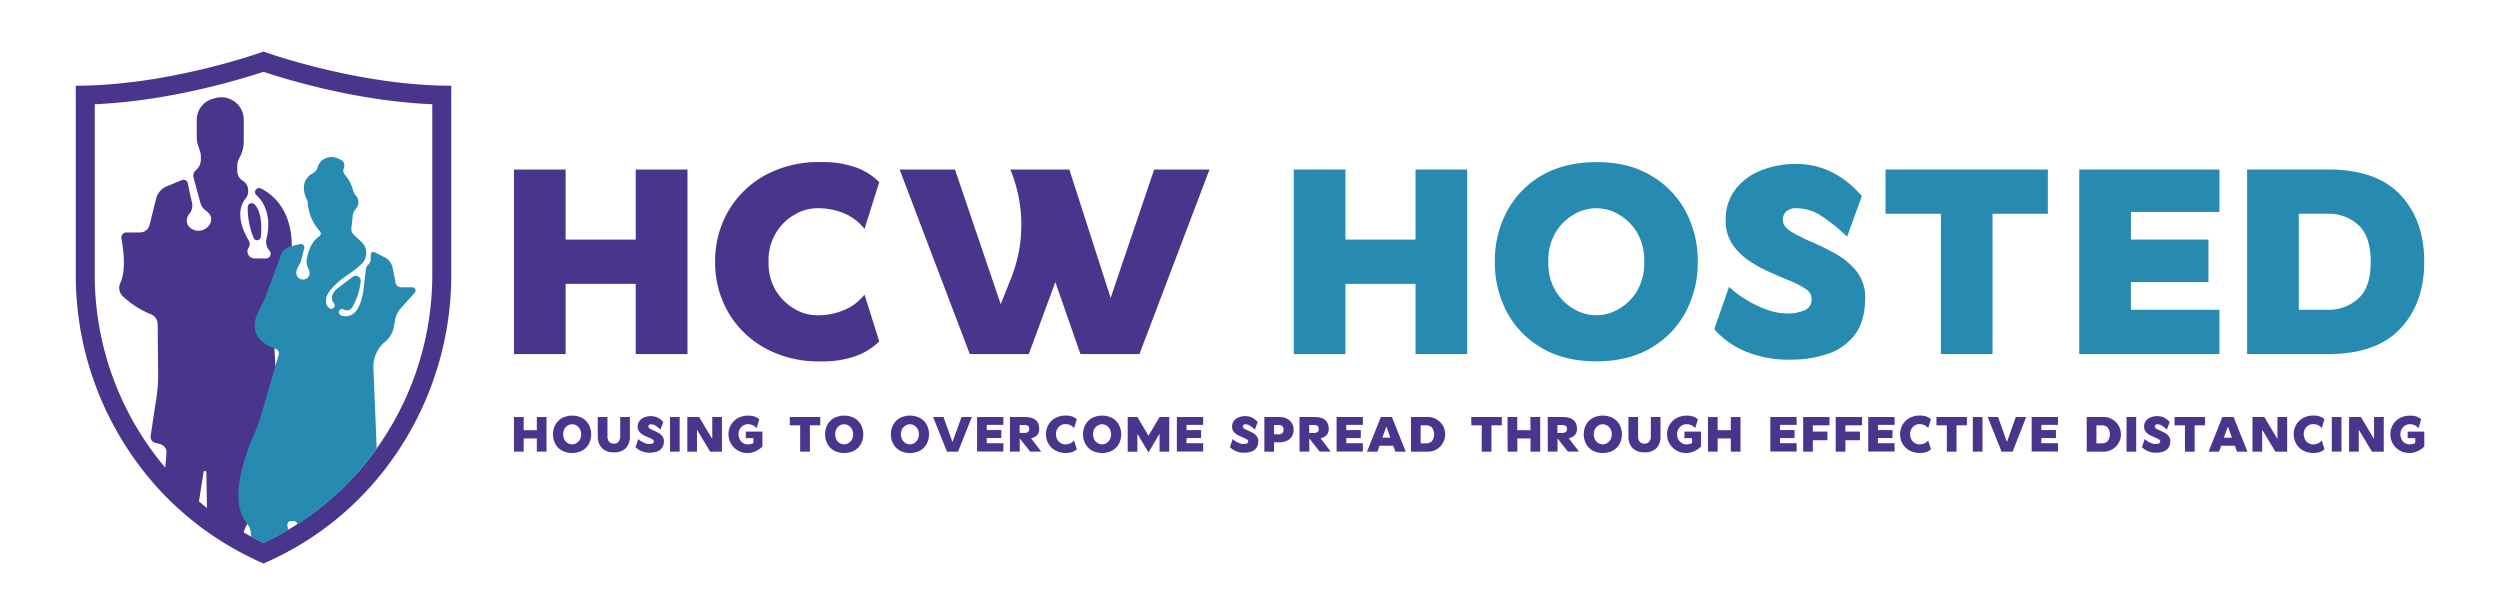 <svg id="Layer_2" data-name="Layer 2" xmlns="http://www.w3.org/2000/svg" viewBox="0 0 847.3 208.49"><defs><style>.cls-1{fill:#4a358c;}.cls-2{fill:#278ab1;}.cls-3{fill:none;}</style></defs><path class="cls-1" d="M174.2,57.45h17.5V81.2h23.76V57.45H233V120H215.46V96.21H191.7V120H174.2Z"/><path class="cls-1" d="M263,98.59a18,18,0,0,0,6.32,6.12,14.84,14.84,0,0,0,7.37,2.13,22.69,22.69,0,0,0,9.82-1.94A17.25,17.25,0,0,0,293,99.84l5,15.88a22.49,22.49,0,0,1-7.69,4.87A33.73,33.73,0,0,1,278,122.47a37.42,37.42,0,0,1-18.88-4.57,32.51,32.51,0,0,1-12.38-12.19,33.5,33.5,0,0,1-4.37-17,33.54,33.54,0,0,1,4.37-17A32.58,32.58,0,0,1,259.1,59.51,37.52,37.52,0,0,1,278,54.94a33.73,33.73,0,0,1,12.32,1.88A22.51,22.51,0,0,1,298,61.7l-5,15.88a17.37,17.37,0,0,0-6.44-5.07,22.69,22.69,0,0,0-9.82-1.93,14.93,14.93,0,0,0-7.37,2.12,17.6,17.6,0,0,0-8.88,16A18,18,0,0,0,263,98.59Z"/><path class="cls-1" d="M386.18,120h-20l-8.5-24.39-9,24.39h-20L304.9,57.45h18.76l15.5,45.64,3.51-8.78a48.88,48.88,0,0,0-.25-36.86h20l14,43.51,14.75-43.51h18.76Z"/><path class="cls-2" d="M438.48,57.45H456V81.2h23.76V57.45h17.5V120h-17.5V96.21H456V120H438.48Z"/><path class="cls-2" d="M510.69,71.7a30.87,30.87,0,0,1,11.76-12.19Q530.15,55,541,54.94t18.57,4.57A30.91,30.91,0,0,1,571.34,71.7a35.59,35.59,0,0,1,4.06,17,35.55,35.55,0,0,1-4.06,17,30.85,30.85,0,0,1-11.75,12.19q-7.7,4.57-18.57,4.57t-18.57-4.57a30.81,30.81,0,0,1-11.76-12.19,35.67,35.67,0,0,1-4.06-17A35.71,35.71,0,0,1,510.69,71.7ZM527.2,98.59a17.1,17.1,0,0,0,6.19,6.12,14.73,14.73,0,0,0,15.26,0,17.1,17.1,0,0,0,6.19-6.12,18.72,18.72,0,0,0,2.43-9.88,18.72,18.72,0,0,0-2.43-9.88,17.13,17.13,0,0,0-6.19-6.13,14.79,14.79,0,0,0-15.26,0,17.13,17.13,0,0,0-6.19,6.13,18.63,18.63,0,0,0-2.44,9.88A18.63,18.63,0,0,0,527.2,98.59Z"/><path class="cls-2" d="M611.92,97.9a31.58,31.58,0,0,0-5.44-2.82q-3.32-1.36-7-3a40.89,40.89,0,0,1-7-3.94A20.25,20.25,0,0,1,587,82.58a14.28,14.28,0,0,1-2.12-8,16.61,16.61,0,0,1,3.19-10.26,20.13,20.13,0,0,1,8.62-6.5,31.65,31.65,0,0,1,12.2-2.25q12.62,0,22.13,10.88l-5,13.75a62.94,62.94,0,0,0-8.13-6.62,15.58,15.58,0,0,0-8.88-3,5,5,0,0,0-3.69,1.12,4,4,0,0,0-1.06,2.88q0,2.25,2.81,3.94A56.86,56.86,0,0,0,614,82a83.4,83.4,0,0,1,8.32,4.13,24,24,0,0,1,7,5.94,14,14,0,0,1,2.81,8.94q0,7.88-3.5,12.44a19,19,0,0,1-9.25,6.51,39,39,0,0,1-12.51,1.93,38,38,0,0,1-15.63-2.93A28.93,28.93,0,0,1,581,111.59l5-14.38a34,34,0,0,0,5.94,4.44A37.43,37.43,0,0,0,599,105a20.25,20.25,0,0,0,6.62,1.25,14.78,14.78,0,0,0,5.94-1.06,3.92,3.92,0,0,0,2.44-3.94A4.05,4.05,0,0,0,611.92,97.9Z"/><path class="cls-2" d="M639.05,57.45h55v15H675.31V120h-17.5V72.45H639.05Z"/><path class="cls-2" d="M704.7,57.45h47.52V71.83h-30V81.2h26.26V95.58H722.21V105h30v15H704.7Z"/><path class="cls-2" d="M761.59,57.45H789.1q16.38,0,24.45,8.62t8.07,22.64q0,14-8.07,22.63T789.1,120H761.59Zm37.64,43.76q4.26-3.75,4.25-12.5T799.23,76.2a14.79,14.79,0,0,0-10.13-3.75h-10V105h10A14.79,14.79,0,0,0,799.23,101.21Z"/><path class="cls-1" d="M174.2,141.34h3.28v4.46h4.46v-4.46h3.29v11.73h-3.29v-4.46h-4.46v4.46H174.2Z"/><path class="cls-1" d="M188.22,144a5.8,5.8,0,0,1,2.2-2.28,7.49,7.49,0,0,1,7,0A5.76,5.76,0,0,1,199.6,144a7.1,7.1,0,0,1,0,6.39,5.79,5.79,0,0,1-2.21,2.29,7.57,7.57,0,0,1-7,0,5.83,5.83,0,0,1-2.2-2.29,7.1,7.1,0,0,1,0-6.39Zm3.1,5.05a3.19,3.19,0,0,0,1.16,1.15,2.76,2.76,0,0,0,2.86,0,3.19,3.19,0,0,0,1.16-1.15,4,4,0,0,0,0-3.71,3.19,3.19,0,0,0-1.16-1.15,2.76,2.76,0,0,0-2.86,0,3.19,3.19,0,0,0-1.16,1.15,4,4,0,0,0,0,3.71Z"/><path class="cls-1" d="M206.45,149.72a2,2,0,0,0,1.59.65,2,2,0,0,0,1.58-.65,2.76,2.76,0,0,0,.58-1.86v-6.52h3.28v6.52a5.65,5.65,0,0,1-1.34,4,5.37,5.37,0,0,1-4.1,1.43,5.2,5.2,0,0,1-4.11-1.52,5.71,5.71,0,0,1-1.34-3.93v-6.52h3.29v6.52A2.76,2.76,0,0,0,206.45,149.72Z"/><path class="cls-1" d="M221.16,148.93a6.79,6.79,0,0,0-1-.53l-1.32-.56a7.35,7.35,0,0,1-1.31-.74,3.73,3.73,0,0,1-1-1,2.68,2.68,0,0,1-.4-1.51,3.1,3.1,0,0,1,.6-1.92,3.67,3.67,0,0,1,1.62-1.22,5.94,5.94,0,0,1,2.28-.42,5.39,5.39,0,0,1,4.16,2l-.94,2.58a11.51,11.51,0,0,0-1.53-1.24,2.89,2.89,0,0,0-1.66-.57,1,1,0,0,0-.7.21.78.78,0,0,0-.2.54.89.89,0,0,0,.53.74,10.65,10.65,0,0,0,1.31.65c.51.22,1,.48,1.56.77a4.45,4.45,0,0,1,1.31,1.12,2.62,2.62,0,0,1,.53,1.68,3.73,3.73,0,0,1-.66,2.33,3.57,3.57,0,0,1-1.74,1.22,7.36,7.36,0,0,1-2.34.37,7.11,7.11,0,0,1-2.94-.56,5.32,5.32,0,0,1-1.92-1.37l.94-2.7a6.2,6.2,0,0,0,1.11.84,8,8,0,0,0,1.33.62,4,4,0,0,0,1.24.23,2.7,2.7,0,0,0,1.12-.2.74.74,0,0,0,.46-.74A.78.78,0,0,0,221.16,148.93Z"/><path class="cls-1" d="M227.07,141.34h3.28v11.73h-3.28Z"/><path class="cls-1" d="M232.94,141.34h4l4.46,7.44v-7.44h3.28v11.73h-4l-4.46-7.44v7.44h-3.28Z"/><path class="cls-1" d="M250.78,149.06a3.43,3.43,0,0,0,1.19,1.15,2.75,2.75,0,0,0,1.38.4,4.75,4.75,0,0,0,1.1-.12,4,4,0,0,0,.9-.33V148.5h-2.58v-2.23h5.63v5.07a8.23,8.23,0,0,1-2.26,1.56,6.45,6.45,0,0,1-8.38-2.5,6.13,6.13,0,0,1-.86-3.19,6.3,6.3,0,0,1,.82-3.2,6.12,6.12,0,0,1,2.32-2.28,7.1,7.1,0,0,1,3.55-.86,6.45,6.45,0,0,1,2.31.35,4.15,4.15,0,0,1,1.44.92l-.94,3a3.19,3.19,0,0,0-1.2-1,4.18,4.18,0,0,0-1.85-.37,2.86,2.86,0,0,0-1.38.4,3.43,3.43,0,0,0-1.19,1.15,3.82,3.82,0,0,0,0,3.71Z"/><path class="cls-1" d="M267.67,141.34H278v2.81h-3.52v8.92h-3.29v-8.92h-3.52Z"/><path class="cls-1" d="M280.4,144a5.76,5.76,0,0,1,2.21-2.28,7.49,7.49,0,0,1,7,0,5.8,5.8,0,0,1,2.2,2.28,7,7,0,0,1,0,6.39,5.83,5.83,0,0,1-2.2,2.29,7.57,7.57,0,0,1-7,0,5.79,5.79,0,0,1-2.21-2.29,7.1,7.1,0,0,1,0-6.39Zm3.1,5.05a3.19,3.19,0,0,0,1.16,1.15,2.76,2.76,0,0,0,2.86,0,3.3,3.3,0,0,0,1.17-1.15,4,4,0,0,0,0-3.71,3.3,3.3,0,0,0-1.17-1.15,2.76,2.76,0,0,0-2.86,0,3.19,3.19,0,0,0-1.16,1.15,4,4,0,0,0,0,3.71Z"/><path class="cls-1" d="M302.7,144a5.74,5.74,0,0,1,2.2-2.28,7.49,7.49,0,0,1,7,0,5.83,5.83,0,0,1,2.21,2.28,7.1,7.1,0,0,1,0,6.39,5.85,5.85,0,0,1-2.21,2.29,7.57,7.57,0,0,1-7,0,5.76,5.76,0,0,1-2.2-2.29,7,7,0,0,1,0-6.39Zm3.09,5.05a3.3,3.3,0,0,0,1.17,1.15,2.76,2.76,0,0,0,2.86,0,3.19,3.19,0,0,0,1.16-1.15,4,4,0,0,0,0-3.71,3.19,3.19,0,0,0-1.16-1.15,2.76,2.76,0,0,0-2.86,0,3.3,3.3,0,0,0-1.17,1.15,4,4,0,0,0,0,3.71Z"/><path class="cls-1" d="M324.7,153.07h-3.76l-4.69-11.73h3.52l3.05,8.47,3.05-8.47h3.52Z"/><path class="cls-1" d="M331.15,141.34h8.92V144h-5.63v1.76h4.93v2.7h-4.93v1.76h5.63v2.81h-8.92Z"/><path class="cls-1" d="M342.3,141.34h5.16a7.12,7.12,0,0,1,2.45.39,3.28,3.28,0,0,1,1.68,1.28,4.08,4.08,0,0,1,.61,2.37,2.89,2.89,0,0,1-.76,2.14,3.88,3.88,0,0,1-2,1l3.45,4.53h-3.75l-3.53-4.46v4.46H342.3Zm3.28,2.7v2.7h1.58a2.5,2.5,0,0,0,1.15-.26,1.12,1.12,0,0,0,.49-1.1c0-.57-.16-.93-.49-1.1a2.63,2.63,0,0,0-1.15-.24Z"/><path class="cls-1" d="M358.39,149.06a3.41,3.41,0,0,0,1.18,1.15,2.76,2.76,0,0,0,1.39.4,4.28,4.28,0,0,0,1.84-.36,3.25,3.25,0,0,0,1.21-1l.94,3a4.28,4.28,0,0,1-1.45.91,6.17,6.17,0,0,1-2.31.35,7,7,0,0,1-3.54-.85,6.18,6.18,0,0,1-2.33-2.29,6.63,6.63,0,0,1,0-6.39,6.15,6.15,0,0,1,2.33-2.28,7,7,0,0,1,3.54-.86,6.38,6.38,0,0,1,2.31.35,4.3,4.3,0,0,1,1.45.92l-.94,3a3.23,3.23,0,0,0-1.21-1,4.14,4.14,0,0,0-1.84-.37,2.86,2.86,0,0,0-1.39.4,3.31,3.31,0,0,0-1.66,3A3.37,3.37,0,0,0,358.39,149.06Z"/><path class="cls-1" d="M367.82,144a5.83,5.83,0,0,1,2.21-2.28,7.49,7.49,0,0,1,7,0,5.8,5.8,0,0,1,2.2,2.28,7,7,0,0,1,0,6.39,5.83,5.83,0,0,1-2.2,2.29,7.57,7.57,0,0,1-7,0,5.85,5.85,0,0,1-2.21-2.29,7.1,7.1,0,0,1,0-6.39Zm3.1,5.05a3.19,3.19,0,0,0,1.16,1.15,2.84,2.84,0,0,0,1.43.4,2.79,2.79,0,0,0,1.43-.4,3.3,3.3,0,0,0,1.17-1.15,4,4,0,0,0,0-3.71,3.3,3.3,0,0,0-1.17-1.15,2.89,2.89,0,0,0-1.43-.4,3,3,0,0,0-1.43.4,3.19,3.19,0,0,0-1.16,1.15,4,4,0,0,0,0,3.71Z"/><path class="cls-1" d="M382.2,141.34h3.28l3.76,6.34,3.75-6.34h3.29v11.73H393V147l-3.75,6.34L385.48,147v6.1H382.2Z"/><path class="cls-1" d="M398.86,141.34h8.92V144h-5.64v1.76h4.93v2.7h-4.93v1.76h5.64v2.81h-8.92Z"/><path class="cls-1" d="M422.61,148.93a6.79,6.79,0,0,0-1-.53l-1.32-.56a7.35,7.35,0,0,1-1.31-.74,3.73,3.73,0,0,1-1-1,2.68,2.68,0,0,1-.4-1.51,3.1,3.1,0,0,1,.6-1.92,3.79,3.79,0,0,1,1.62-1.22,6,6,0,0,1,2.29-.42,5.37,5.37,0,0,1,4.15,2l-.94,2.58a11.51,11.51,0,0,0-1.53-1.24,2.87,2.87,0,0,0-1.66-.57.92.92,0,0,0-.69.21.74.74,0,0,0-.2.54.87.87,0,0,0,.52.74,11.41,11.41,0,0,0,1.31.65c.51.22,1,.48,1.56.77a4.45,4.45,0,0,1,1.31,1.12,2.62,2.62,0,0,1,.53,1.68,3.73,3.73,0,0,1-.66,2.33,3.5,3.5,0,0,1-1.73,1.22,7.42,7.42,0,0,1-2.35.37,7,7,0,0,1-2.93-.56,5.27,5.27,0,0,1-1.93-1.37l.94-2.7a6,6,0,0,0,1.12.84,7.9,7.9,0,0,0,1.32.62,4,4,0,0,0,1.25.23,2.65,2.65,0,0,0,1.11-.2.73.73,0,0,0,.46-.74A.78.78,0,0,0,422.61,148.93Z"/><path class="cls-1" d="M428.52,141.34h5.17a5.35,5.35,0,0,1,2.45.54,4.05,4.05,0,0,1,2.29,3.73,4.33,4.33,0,0,1-.61,2.34,4,4,0,0,1-1.68,1.45,5.62,5.62,0,0,1-2.45.5h-1.88v3.17h-3.29Zm3.29,2.7v3.17h1.64a1.71,1.71,0,0,0,1.13-.38,1.54,1.54,0,0,0,.44-1.22,1.5,1.5,0,0,0-.44-1.21,1.76,1.76,0,0,0-1.13-.36Z"/><path class="cls-1" d="M440.42,141.34h5.16a7.18,7.18,0,0,1,2.46.39,3.25,3.25,0,0,1,1.67,1.28,4.08,4.08,0,0,1,.61,2.37,2.89,2.89,0,0,1-.76,2.14,3.85,3.85,0,0,1-2,1l3.45,4.53h-3.75l-3.52-4.46v4.46h-3.29Zm3.29,2.7v2.7h1.57a2.47,2.47,0,0,0,1.15-.26,1.12,1.12,0,0,0,.49-1.1c0-.57-.16-.93-.49-1.1a2.6,2.6,0,0,0-1.15-.24Z"/><path class="cls-1" d="M453,141.34h8.91V144h-5.63v1.76h4.93v2.7h-4.93v1.76h5.63v2.81H453Z"/><path class="cls-1" d="M468,141.34h3.75l4.69,11.73h-3.52l-.72-2h-4.65l-.73,2H463.3Zm.51,7h2.72l-1.36-3.78Z"/><path class="cls-1" d="M478.21,141.34h5.16a5.89,5.89,0,1,1,0,11.73h-5.16Zm7.06,8.21a3.84,3.84,0,0,0,0-4.69,2.78,2.78,0,0,0-1.9-.71h-1.88v6.11h1.88A2.78,2.78,0,0,0,485.27,149.55Z"/><path class="cls-1" d="M498.62,141.34H509v2.81h-3.52v8.92h-3.29v-8.92h-3.52Z"/><path class="cls-1" d="M510.94,141.34h3.29v4.46h4.46v-4.46H522v11.73h-3.28v-4.46h-4.46v4.46h-3.29Z"/><path class="cls-1" d="M524.55,141.34h5.17a7.12,7.12,0,0,1,2.45.39,3.32,3.32,0,0,1,1.68,1.28,4.16,4.16,0,0,1,.61,2.37,2.89,2.89,0,0,1-.77,2.14,3.81,3.81,0,0,1-2,1l3.45,4.53h-3.75l-3.52-4.46v4.46h-3.29Zm3.29,2.7v2.7h1.57a2.47,2.47,0,0,0,1.15-.26,1.12,1.12,0,0,0,.49-1.1c0-.57-.16-.93-.49-1.1a2.6,2.6,0,0,0-1.15-.24Z"/><path class="cls-1" d="M537.52,144a5.76,5.76,0,0,1,2.21-2.28,7.49,7.49,0,0,1,7,0,5.8,5.8,0,0,1,2.2,2.28,7,7,0,0,1,0,6.39,5.83,5.83,0,0,1-2.2,2.29,7.57,7.57,0,0,1-7,0,5.79,5.79,0,0,1-2.21-2.29,7.1,7.1,0,0,1,0-6.39Zm3.1,5.05a3.19,3.19,0,0,0,1.16,1.15,2.76,2.76,0,0,0,2.86,0,3.3,3.3,0,0,0,1.17-1.15,4,4,0,0,0,0-3.71,3.3,3.3,0,0,0-1.17-1.15,2.76,2.76,0,0,0-2.86,0,3.19,3.19,0,0,0-1.16,1.15,4,4,0,0,0,0,3.71Z"/><path class="cls-1" d="M555.75,149.72a2,2,0,0,0,1.59.65,2,2,0,0,0,1.58-.65,2.71,2.71,0,0,0,.58-1.86v-6.52h3.28v6.52a5.69,5.69,0,0,1-1.33,4,5.4,5.4,0,0,1-4.11,1.43,5.2,5.2,0,0,1-4.11-1.52,5.71,5.71,0,0,1-1.33-3.93v-6.52h3.28v6.52A2.76,2.76,0,0,0,555.75,149.72Z"/><path class="cls-1" d="M568.9,149.06a3.41,3.41,0,0,0,1.18,1.15,2.76,2.76,0,0,0,1.39.4,4.73,4.73,0,0,0,1.09-.12,3.66,3.66,0,0,0,.9-.33V148.5h-2.58v-2.23h5.63v5.07a8.08,8.08,0,0,1-2.26,1.56,6.57,6.57,0,0,1-6.06-.21,6.53,6.53,0,0,1-2.32-2.29,6.13,6.13,0,0,1-.86-3.19,6.31,6.31,0,0,1,.83-3.2,6.05,6.05,0,0,1,2.32-2.28,7,7,0,0,1,3.54-.86,6.38,6.38,0,0,1,2.31.35,4.3,4.3,0,0,1,1.45.92l-.94,3a3.23,3.23,0,0,0-1.21-1,4.14,4.14,0,0,0-1.84-.37,2.86,2.86,0,0,0-1.39.4,3.31,3.31,0,0,0-1.66,3A3.37,3.37,0,0,0,568.9,149.06Z"/><path class="cls-1" d="M578.86,141.34h3.28v4.46h4.46v-4.46h3.29v11.73H586.6v-4.46h-4.46v4.46h-3.28Z"/><path class="cls-1" d="M600,141.34h8.92V144h-5.63v1.76h4.92v2.7h-4.92v1.76h5.63v2.81H600Z"/><path class="cls-1" d="M611.13,141.34h8.92v2.81h-5.64v2.12h4.93v2.93h-4.93v3.87h-3.28Z"/><path class="cls-1" d="M622.16,141.34h8.92v2.81h-5.64v2.12h4.93v2.93h-4.93v3.87h-3.28Z"/><path class="cls-1" d="M633.19,141.34h8.92V144h-5.64v1.76h4.93v2.7h-4.93v1.76h5.64v2.81h-8.92Z"/><path class="cls-1" d="M647.87,149.06a3.41,3.41,0,0,0,1.18,1.15,2.76,2.76,0,0,0,1.39.4,4.28,4.28,0,0,0,1.84-.36,3.25,3.25,0,0,0,1.21-1l.94,3a4.28,4.28,0,0,1-1.45.91,6.17,6.17,0,0,1-2.31.35,7,7,0,0,1-3.54-.85,6.18,6.18,0,0,1-2.33-2.29,6.63,6.63,0,0,1,0-6.39,6.15,6.15,0,0,1,2.33-2.28,7,7,0,0,1,3.54-.86,6.38,6.38,0,0,1,2.31.35,4.3,4.3,0,0,1,1.45.92l-.94,3a3.23,3.23,0,0,0-1.21-1,4.14,4.14,0,0,0-1.84-.37,2.86,2.86,0,0,0-1.39.4,3.31,3.31,0,0,0-1.66,3A3.37,3.37,0,0,0,647.87,149.06Z"/><path class="cls-1" d="M656.3,141.34h10.33v2.81h-3.52v8.92h-3.28v-8.92H656.3Z"/><path class="cls-1" d="M668.63,141.34h3.28v11.73h-3.28Z"/><path class="cls-1" d="M682.12,153.07h-3.75l-4.7-11.73h3.52l3,8.47,3-8.47h3.52Z"/><path class="cls-1" d="M688.57,141.34h8.92V144h-5.63v1.76h4.93v2.7h-4.93v1.76h5.63v2.81h-8.92Z"/><path class="cls-1" d="M707.23,141.34h5.16a5.89,5.89,0,1,1,0,11.73h-5.16Zm7.06,8.21a3.84,3.84,0,0,0,0-4.69,2.77,2.77,0,0,0-1.9-.71h-1.87v6.11h1.87A2.77,2.77,0,0,0,714.29,149.55Z"/><path class="cls-1" d="M720.73,141.34H724v11.73h-3.28Z"/><path class="cls-1" d="M731.69,148.93a6.48,6.48,0,0,0-1-.53l-1.31-.56a7.35,7.35,0,0,1-1.31-.74,3.92,3.92,0,0,1-1-1,2.76,2.76,0,0,1-.39-1.51,3.15,3.15,0,0,1,.59-1.92,3.79,3.79,0,0,1,1.62-1.22,6,6,0,0,1,2.29-.42,5.39,5.39,0,0,1,4.16,2l-.94,2.58a11.51,11.51,0,0,0-1.53-1.24,2.9,2.9,0,0,0-1.67-.57,1,1,0,0,0-.69.21.78.78,0,0,0-.2.54.89.89,0,0,0,.53.74,11.19,11.19,0,0,0,1.3.65,16.08,16.08,0,0,1,1.56.77,4.37,4.37,0,0,1,1.32,1.12,2.62,2.62,0,0,1,.53,1.68,3.73,3.73,0,0,1-.66,2.33,3.57,3.57,0,0,1-1.74,1.22,7.36,7.36,0,0,1-2.34.37,7.07,7.07,0,0,1-2.94-.56,5.32,5.32,0,0,1-1.92-1.37l.94-2.7a6.2,6.2,0,0,0,1.11.84,7.63,7.63,0,0,0,1.33.62,4,4,0,0,0,1.24.23,2.7,2.7,0,0,0,1.12-.2.74.74,0,0,0,.45-.74A.76.76,0,0,0,731.69,148.93Z"/><path class="cls-1" d="M737,141.34h10.33v2.81h-3.52v8.92h-3.29v-8.92H737Z"/><path class="cls-1" d="M753.2,141.34H757l4.69,11.73h-3.52l-.72-2h-4.65l-.73,2h-3.52Zm.52,7h2.72l-1.36-3.78Z"/><path class="cls-1" d="M763.41,141.34h4l4.46,7.44v-7.44h3.29v11.73h-4l-4.46-7.44v7.44h-3.29Z"/><path class="cls-1" d="M781.26,149.06a3.43,3.43,0,0,0,1.19,1.15,2.75,2.75,0,0,0,1.38.4,4.25,4.25,0,0,0,1.84-.36,3.17,3.17,0,0,0,1.21-1l.94,3a4.23,4.23,0,0,1-1.44.91,6.24,6.24,0,0,1-2.31.35,7.07,7.07,0,0,1-3.55-.85,6.15,6.15,0,0,1-2.32-2.29,6.63,6.63,0,0,1,0-6.39,6.12,6.12,0,0,1,2.32-2.28,7.07,7.07,0,0,1,3.55-.86,6.45,6.45,0,0,1,2.31.35,4.25,4.25,0,0,1,1.44.92l-.94,3a3.15,3.15,0,0,0-1.21-1,4.11,4.11,0,0,0-1.84-.37,2.86,2.86,0,0,0-1.38.4,3.43,3.43,0,0,0-1.19,1.15,3.82,3.82,0,0,0,0,3.71Z"/><path class="cls-1" d="M790.29,141.34h3.28v11.73h-3.28Z"/><path class="cls-1" d="M796.15,141.34h4l4.46,7.44v-7.44h3.29v11.73h-4l-4.46-7.44v7.44h-3.29Z"/><path class="cls-1" d="M814,149.06a3.43,3.43,0,0,0,1.19,1.15,2.75,2.75,0,0,0,1.38.4,4.67,4.67,0,0,0,1.09-.12,3.9,3.9,0,0,0,.91-.33V148.5H816v-2.23h5.64v5.07a8.14,8.14,0,0,1-2.27,1.56,6.55,6.55,0,0,1-6.05-.21A6.48,6.48,0,0,1,811,150.4a6.12,6.12,0,0,1-.85-3.19,6.3,6.3,0,0,1,.82-3.2,6.12,6.12,0,0,1,2.32-2.28,7,7,0,0,1,3.55-.86,6.45,6.45,0,0,1,2.31.35,4.35,4.35,0,0,1,1.44.92l-.94,3a3.23,3.23,0,0,0-1.21-1,4.14,4.14,0,0,0-1.84-.37,2.86,2.86,0,0,0-1.38.4,3.43,3.43,0,0,0-1.19,1.15,3.82,3.82,0,0,0,0,3.71Z"/><path class="cls-1" d="M85.25,68.85h0a1.42,1.42,0,0,1,1,.38c.93.91,2.83,3.7,2.17,11a1.29,1.29,0,0,1-1.28,1.18h0a1.28,1.28,0,0,1-1.19-.8,27,27,0,0,1-2-10.46A1.39,1.39,0,0,1,85.25,68.85Z"/><path class="cls-3" d="M99.43,176.51h-.77a1.27,1.27,0,0,0-1.25,1.5c.09.54.17,1,.25,1.55,1.06-.62,2.11-1.26,3.14-1.93A1.31,1.31,0,0,0,99.43,176.51Z"/><path class="cls-3" d="M83.84,177.55c-6.72-7.78-.38-24.31,2.43-30.61a46.56,46.56,0,0,0,2.15-5.81l6.08-20.89a1.63,1.63,0,0,0-1-2c-9.85-3.41-7.2-10.49-5.36-13.7a31,31,0,0,0,2.28-4.93l4.79-13.23a4.49,4.49,0,0,1,3.21-2.84l3.32-.77A1.13,1.13,0,0,1,103,84.15l-.94,3.77a7.1,7.1,0,0,1-.9,2.12c-.58.93-1.32,2.52-.49,3.76a2.32,2.32,0,0,0,3.6.25c.58-.64.87-1.67,0-3.26a4.24,4.24,0,0,1-.45-2.6c.31-2.2,1.27-6,4.19-8a1.16,1.16,0,0,0,.24-1.82,16,16,0,0,1-4.06-9.47,3.61,3.61,0,0,0-.33-1.26c-.77-1.59-2.58-6.42,2.21-9a3,3,0,0,0,1.44-1.86,4.69,4.69,0,0,1,4-3.44,4.19,4.19,0,0,1,1.93.08,9.09,9.09,0,0,1,2.17.91,2.15,2.15,0,0,1,.8,2.66,2.13,2.13,0,0,0,.33,2.24,12.91,12.91,0,0,1,2.74,5.07,4.28,4.28,0,0,0,.9,1.91,3.31,3.31,0,0,1,.08,4.6,4.34,4.34,0,0,0-1,2.17l-.5,4.36a2.61,2.61,0,0,0,.86,2.26c.77.7,1.85,1.7,2.73,2.6a5,5,0,0,1,1.45,3.52v.07a5.17,5.17,0,0,1-1.8,3.92l-.95.82a25.54,25.54,0,0,1-2.57,2c-2.53,1.67-8.3,5.85-8.3,9.18l0,.31a2.89,2.89,0,0,0,1.13,2.48,1.14,1.14,0,0,0,1.56-1.63c-.67-.82-1.58-2.7,1.14-5.08l5.24-3.93a1.67,1.67,0,0,1,2.67,1.47,21.24,21.24,0,0,1-2.93,8.94,2,2,0,0,1-2.68.71,1.12,1.12,0,1,0-.89,2c2,.64,5.94.59,7.36-8.09l.92-7.61a2.59,2.59,0,0,1,.8-1.56,2.53,2.53,0,0,0,.82-1.86v-1.5a.93.93,0,0,1,1.36-.84l3.42,1.77A5,5,0,0,1,133,90.72l1,5.06a1.92,1.92,0,0,0,1.9,1.57h3.8a1.1,1.1,0,0,1,.82,1.83l-4.67,5.21a8.25,8.25,0,0,0-2,4l-.43,2.4a8.43,8.43,0,0,1-2.92,5,10.94,10.94,0,0,0-4,8.9l1.1,27.3a101.26,101.26,0,0,0,18.85-58.86V35.33c-25.79-1.13-49.9-8.6-57.2-11-7.3,2.45-31.41,9.92-57.2,11V93.16c0,37.43,20.64,71.73,53,88.69,0-.23,0-.47,0-.69A5.33,5.33,0,0,0,83.84,177.55Z"/><path class="cls-3" d="M69.94,160A.47.47,0,0,0,69,160l-1.58,10c.88.75,1.78,1.49,2.7,2.21C70.09,167.37,70,163.1,69.94,160Z"/><path class="cls-1" d="M89.31,17.48S57.5,29.05,25.68,29.05V93.16a107.41,107.41,0,0,0,29.51,74.09,104.45,104.45,0,0,0,11.06,10c1.27,1,2.56,2,3.88,2.89a103.33,103.33,0,0,0,11.17,6.94c1.25.67,2.52,1.32,3.8,1.94l1.41.69c.92.43,1.85.85,2.8,1.26,1-.41,1.88-.83,2.8-1.26q3.36-1.56,6.57-3.35c2.2-1.22,4.36-2.52,6.45-3.89a104,104,0,0,0,22.94-20.44,107.65,107.65,0,0,0,24.87-68.91V29.05C121.12,29.05,89.31,17.48,89.31,17.48ZM67.43,169.93,69,160a.47.47,0,0,1,.93.06c.07,3.07.15,7.34.19,12.11C69.21,171.42,68.31,170.68,67.43,169.93Zm79.08-76.77A101.26,101.26,0,0,1,127.66,152a98.12,98.12,0,0,1-26.86,25.61c-1,.67-2.08,1.31-3.14,1.93q-4,2.37-8.26,4.36l-.09,0-.09,0c-1.41-.65-2.78-1.35-4.15-2.07-.84-.44-1.67-.9-2.5-1.37a14,14,0,0,1,1.27-2.93l10.07-44.08L92.64,112l6.24-28.62c0-12.73-6.93-17.76-10.45-19.5a1.39,1.39,0,0,0-2,1.24,1.43,1.43,0,0,0,.46,1c5,4.67,4.26,11.4,3.43,14.83a4.5,4.5,0,0,0,1,4,1.55,1.55,0,0,1,.41,1.06,1.58,1.58,0,0,1-1.58,1.58H86.27a2.4,2.4,0,0,1-2.4-2.39,2.37,2.37,0,0,1,.41-1.33,2.11,2.11,0,0,0,.07-2.23c-4.75-8.12-2.59-12.54-1.15-14.28A3.84,3.84,0,0,0,84.11,65v-.53a3.73,3.73,0,0,0-1.76-3.16l-.15-.1A3.81,3.81,0,0,1,80.41,58V56.1A4.63,4.63,0,0,1,80.9,54l.55-1.1A10.93,10.93,0,0,0,82.61,48V40.55a7.56,7.56,0,0,0-4.27-6.81l-.17-.08a7.29,7.29,0,0,0-4.34-.6,13.06,13.06,0,0,0-2.53.7,7.46,7.46,0,0,0-4.62,7v5.65a9.54,9.54,0,0,0,.52,3.09l.62,1.81a4.77,4.77,0,0,1,.25,1.5V54.1a4.67,4.67,0,0,1-1.67,3.58,2.47,2.47,0,0,0-.8,2.55l2.32,8.53a4.77,4.77,0,0,0,1.86,2.63c2,1.45,2.08,3,1.49,4.29a4.42,4.42,0,0,1-6.35,1.84,3.15,3.15,0,0,1-1.58-2.2,3.72,3.72,0,0,1,.88-2.89A4.63,4.63,0,0,0,65,68.28c-.57-2.15-1-4.55-1.35-6.15a1.48,1.48,0,0,0-2-1.1L56.5,63.16a6.15,6.15,0,0,0-3.6,4.2l-2.21,8.9a3.32,3.32,0,0,1-3.22,2.52H42.86a1.73,1.73,0,0,0-1.71,2c.66,3.58,1.67,11-.38,15.12a3.93,3.93,0,0,0,.94,4.59,30.37,30.37,0,0,0,9.41,6,3.71,3.71,0,0,1,2.32,3.41l.16,16.77a48.1,48.1,0,0,1-.54,7.77l-2,13.27a2.12,2.12,0,0,0,1.57,2.38l1.63.42a2.89,2.89,0,0,1,2.17,3.07L56,158.47A101.15,101.15,0,0,1,32.11,93.16V35.33c25.79-1.13,49.9-8.6,57.2-11,7.3,2.45,31.41,9.92,57.2,11Z"/><path class="cls-2" d="M89.31,184l.09,0q4.26-2,8.26-4.36c-.08-.51-.16-1-.25-1.55a1.27,1.27,0,0,1,1.25-1.5h.77a1.31,1.31,0,0,1,1.37,1.12A98.12,98.12,0,0,0,127.66,152l-1.1-27.3a10.94,10.94,0,0,1,4-8.9,8.43,8.43,0,0,0,2.92-5l.43-2.4a8.25,8.25,0,0,1,2-4l4.67-5.21a1.1,1.1,0,0,0-.82-1.83h-3.8a1.92,1.92,0,0,1-1.9-1.57l-1-5.06a5,5,0,0,0-2.59-3.47L127,85.48a.93.93,0,0,0-1.36.84v1.5a2.53,2.53,0,0,1-.82,1.86,2.59,2.59,0,0,0-.8,1.56l-.92,7.61c-1.42,8.68-5.31,8.73-7.36,8.09a1.12,1.12,0,1,1,.89-2,2,2,0,0,0,2.68-.71,21.24,21.24,0,0,0,2.93-8.94,1.67,1.67,0,0,0-2.67-1.47l-5.24,3.93c-2.72,2.38-1.81,4.26-1.14,5.08a1.14,1.14,0,0,1-1.56,1.63,2.89,2.89,0,0,1-1.13-2.48l0-.31c0-3.33,5.77-7.51,8.3-9.18a25.54,25.54,0,0,0,2.57-2l.95-.82a5.17,5.17,0,0,0,1.8-3.92v-.07a5,5,0,0,0-1.45-3.52c-.88-.9-2-1.9-2.73-2.6a2.61,2.61,0,0,1-.86-2.26l.5-4.36a4.34,4.34,0,0,1,1-2.17,3.31,3.31,0,0,0-.08-4.6,4.28,4.28,0,0,1-.9-1.91,12.91,12.91,0,0,0-2.74-5.07,2.13,2.13,0,0,1-.33-2.24,2.15,2.15,0,0,0-.8-2.66,9.09,9.09,0,0,0-2.17-.91,4.19,4.19,0,0,0-1.93-.08,4.69,4.69,0,0,0-4,3.44,3,3,0,0,1-1.44,1.86c-4.79,2.62-3,7.45-2.21,9a3.61,3.61,0,0,1,.33,1.26,16,16,0,0,0,4.06,9.47,1.16,1.16,0,0,1-.24,1.82c-2.92,2-3.88,5.8-4.19,8a4.24,4.24,0,0,0,.45,2.6c.86,1.59.57,2.62,0,3.26a2.32,2.32,0,0,1-3.6-.25c-.83-1.24-.09-2.83.49-3.76a7.1,7.1,0,0,0,.9-2.12l.94-3.77a1.13,1.13,0,0,0-1.35-1.38l-3.32.77a4.49,4.49,0,0,0-3.21,2.84L90.37,99.61a31,31,0,0,1-2.28,4.93c-1.84,3.21-4.49,10.29,5.36,13.7a1.63,1.63,0,0,1,1,2l-6.08,20.89a46.56,46.56,0,0,1-2.15,5.81c-2.81,6.3-9.15,22.83-2.43,30.61a5.33,5.33,0,0,1,1.24,3.61c0,.22,0,.46,0,.69,1.37.72,2.74,1.42,4.15,2.07Z"/></svg>